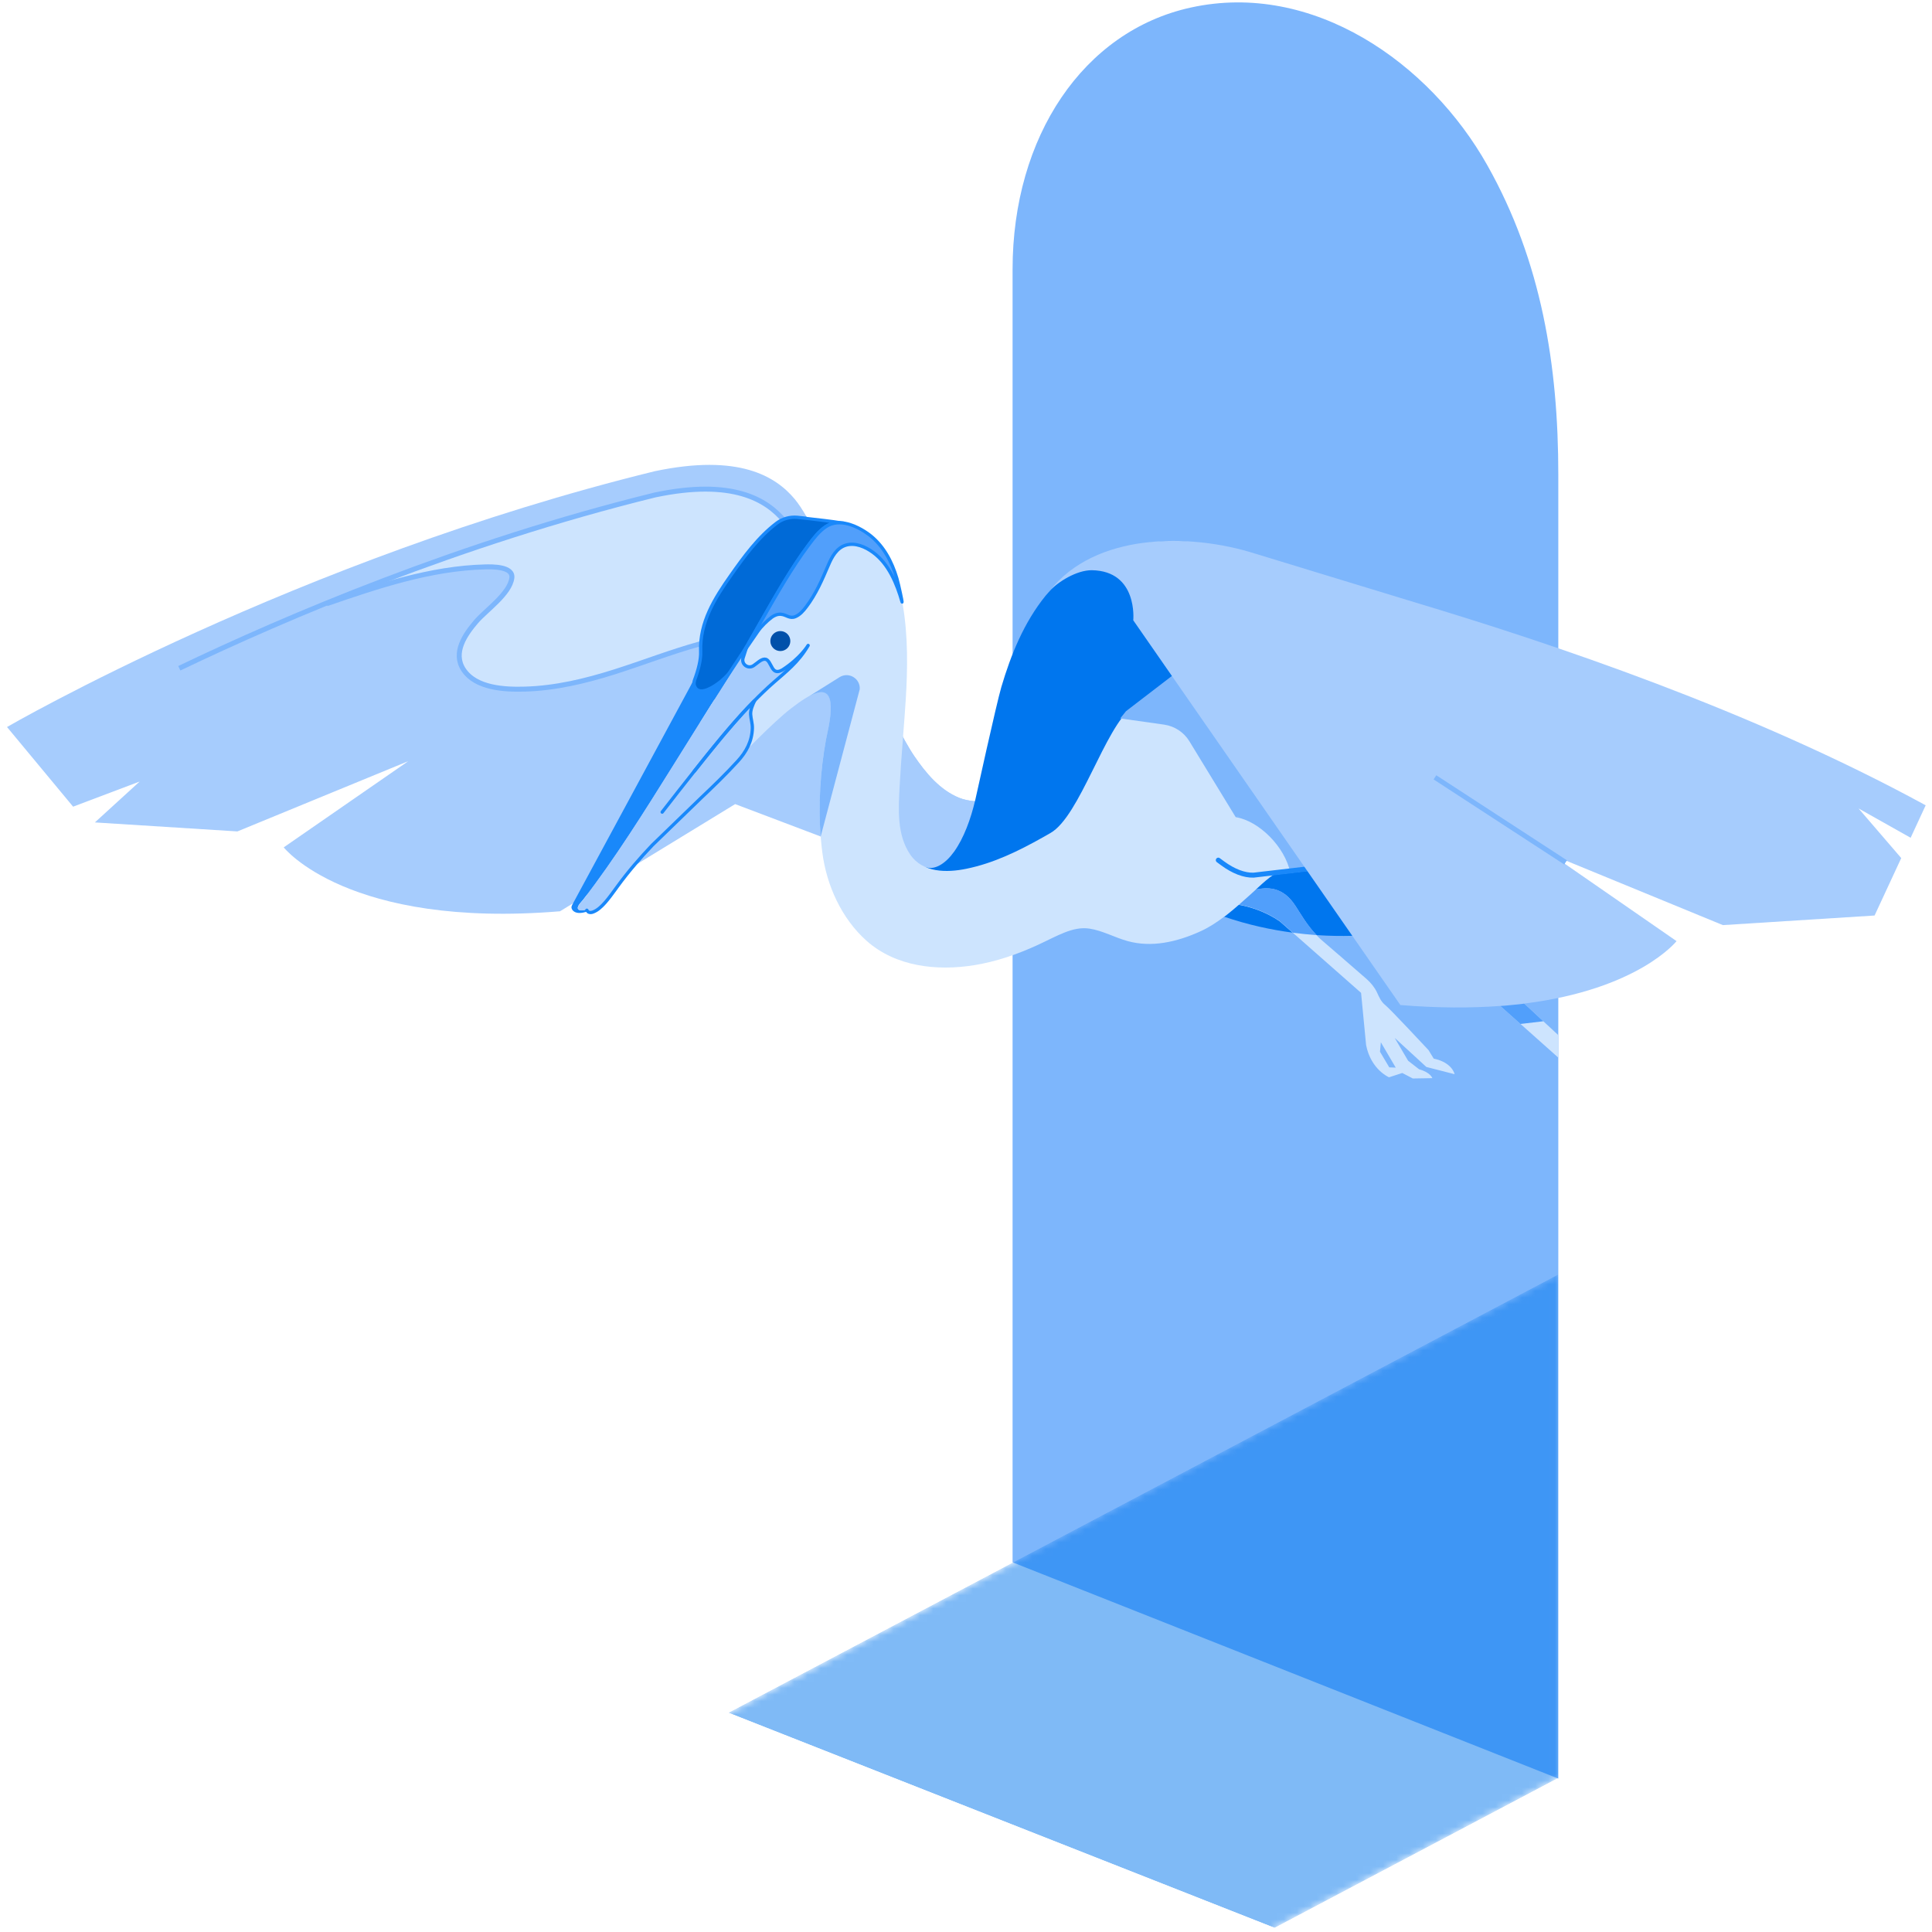<svg xmlns="http://www.w3.org/2000/svg" xmlns:xlink="http://www.w3.org/1999/xlink" viewBox="0 0 292 292"><defs><style>.g{mask:url(#c);}.h,.i,.j,.k,.l,.m{fill:none;}.h,.n,.k,.o,.p,.q,.r,.s,.t,.u,.v,.w,.x{stroke-width:0px;}.i{stroke-linecap:square;}.i,.j{stroke:#7db6fc;}.i,.j,.m{stroke-miterlimit:10;stroke-width:.75px;}.n{fill:url(#d);}.n,.o,.p,.q{fill-rule:evenodd;}.k{clip-rule:evenodd;}.l{stroke-linejoin:round;stroke-width:.5px;}.l,.m{stroke:#1988fa;stroke-linecap:round;}.o{fill:#a6ccfd;}.p,.u{fill:#7db6fc;}.q{opacity:.5;}.q,.x{fill:#0076ee;}.y{clip-path:url(#e);}.z{clip-path:url(#b);}.r{fill:#519ffb;}.s{fill:#1988fa;}.t{fill:#cde4fe;}.v{fill:#0050aa;}.w{fill:#006ad7;}</style><clipPath id="b"><polygon class="k" points="235.51 192.61 235.51 268.73 192.65 291.38 110.09 258.86 235.51 192.61"></polygon></clipPath><linearGradient id="d" x1="76.89" y1="399.94" x2="144.65" y2="217.97" gradientUnits="userSpaceOnUse"><stop offset=".59" stop-color="#000"></stop><stop offset=".63" stop-color="#0b0b0b"></stop><stop offset=".69" stop-color="#2b2b2b"></stop><stop offset=".78" stop-color="#5e5e5e"></stop><stop offset=".88" stop-color="#a4a4a4"></stop><stop offset="1" stop-color="#fdfdfd"></stop><stop offset="1" stop-color="#fff"></stop></linearGradient><mask id="c" x="-2.47" y="192.61" width="237.99" height="158.22" maskUnits="userSpaceOnUse"><polygon class="n" points="235.52 192.61 235.52 268.73 80.07 350.83 -2.47 318.31 235.52 192.61"></polygon></mask><clipPath id="e"><path class="h" d="M291.06,121.72c-26.39-14.4-56.56-24.47-77.08-30.64l-24.26-7.4c-9.99-3.18-24.24-3.14-31.08,5.64.08-.09.18-.18.28-.27-.31.33-.62.66-.91,1.01-3.24,4.01-5.22,8.87-6.67,13.78-.74,2.51-3.92,16.98-3.92,16.98-.02.09-.05.19-.07.28-.87-.07-1.71-.25-2.38-.52-2.93-1.19-5.04-3.75-6.77-6.28-.21-.3-.42-.64-.63-.98-.06-.1-.13-.21-.19-.32-.16-.26-.31-.53-.47-.81-.07-.12-.13-.23-.2-.35-.08-.14-.15-.29-.23-.43.15-1.93.3-3.86.42-5.79.27-4.42.37-9.56-.49-14.39.04-.01.08-.03.12-.07.03-.03.03-.11.03-.24h.03c-.01-.05-.03-.1-.04-.14-.11-.97-.75-3.41-.76-3.44-.89-2.99-2.33-5.25-4.27-6.72-.67-.5-2.49-1.74-4.4-1.84-1.18-.21-3.66-.49-5.21-.66-.62-1.08-1.22-1.99-1.79-2.68-2.87-3.44-8.42-6.9-21.13-4.23C44.88,84.47,1.06,109.88,1.06,109.88l9.99,12.04,10.06-3.8-6.77,6.18,21.54,1.36,25.83-10.62-18.83,13.03s9.66,12.31,41.76,9.66l1.96-1.2s-.04.08-.04.08c-.15.27-.27.49-.12.79.07.15.18.27.31.36.52.36,1.27.22,1.84.06.08.13.19.23.33.28.11.04.22.06.33.06.28,0,.52-.11.54-.12,1.24-.48,2.37-2.05,3.47-3.56l.17-.24c.9-1.24,1.88-2.47,2.94-3.7l14.74-9.01,12.91,4.89s0,0,0,.01h0s0-.01,0-.01c.06.8.14,1.6.24,2.38.63,4.95,2.89,9.99,6.68,13.38,4.41,3.94,10.68,4.61,16.34,3.69,3.3-.54,6.5-1.64,9.54-3.04,2.98-1.37,5.31-2.86,7.82-2.48,1.99.3,3.84,1.36,5.79,1.89,3.52.97,7.33.21,11.11-1.53,1.23-.57,2.38-1.33,3.48-2.16,3.6,1.23,7.1,1.98,10.36,2.41h0s0,0,0,0l10.3,9.07.76,7.89c.73,3.72,3.49,4.9,3.49,4.9l2.01-.65,1.59.83,2.95-.05s-.28-.9-2.04-1.37l-1.62-1.26-2.01-3.42,4.75,4.36,4.29,1.1s-.33-1.77-3.16-2.36l-.78-1.28s-5.77-6.2-6.54-6.81c-.66-.53-.93-1.22-1.27-1.95-.35-.74-.92-1.43-1.53-1.97-2.28-2-6.29-5.45-6.56-5.68-.38-.31-.72-.64-1.05-.98,1.93.13,3.74.15,5.41.11l7.26,10.46c5.73.47,10.73.46,15.1.14l8.77,7.82v-3.43c-.83-.77-1.73-1.61-2.69-2.49-.78-.73-1.6-1.48-2.43-2.26,17.28-2.15,23.01-9.44,23.01-9.44l-16.9-11.7.28-.43,23.62,9.71,22.93-1.45,4.03-8.68-6.45-7.5,7.87,4.43,2.27-4.9ZM88.16,135.94c-.15.2-.45.5-.65.79.2-.29.5-.59.65-.79.17-.22.34-.45.5-.67h0c-.17.22-.34.45-.5.67ZM208.7,157.53l2.25,3.83-.97-.04-1.41-2.37.13-1.43Z"></path></clipPath></defs><path class="p" d="M235.52,71.74v197.08l-.34-.14-82.14-32.55V40.71c0-20.05,10.7-36.02,26.94-39.57,18.43-4.05,36.1,8.32,44.83,23.87,8.17,14.51,10.71,30.24,10.71,46.73Z"></path><g class="z"><g class="g"><polygon class="q" points="235.52 192.61 235.52 268.73 80.07 350.83 -2.47 318.31 235.52 192.61"></polygon></g></g><g class="y"><path class="t" d="M254.45,174.16s-.47-1.48-3.48-1.75c-.47-.02-1.38.03-1.38.03l-4.62-5.84-1.55-1.63c-.47-.66-.88-1.31-1.05-1.66-.35-.74-.92-1.43-1.53-1.97-.46-.4-30.09-27.89-30.09-27.89-.64.47-1.31.92-1.94,1.41-.24.18-.47.37-.7.57l30.43,27.11.43,7.68c.98,3.24,3.12,4.32,3.12,4.32l1.73-.2.93-.08,1.59.83,3.74-.28s-1.4-1.47-3.56-1.25l-1.49-1.55-1.22-2.62,1.27,1.38,3.34,3.23,6.01.14ZM240.65,170.29l.2-1.56,2.85,4.65-1.37-.16-1.68-2.93Z"></path><path class="r" d="M233.28,154.35c-2.11-1.96-4.48-4.16-6.88-6.38-.08.09-.16.18-.24.26-.66.66-1.4,1.09-2.18,1.34l5.82,5.19,3.48-.41Z"></path><path class="o" d="M144.97,120.56c-2.93-1.19-5.04-3.75-6.77-6.28-5.69-8.31-12.85-32.6-18.09-38.87-2.87-3.44-8.42-6.9-21.13-4.23C44.88,84.47,1.06,109.88,1.06,109.88l9.99,12.04,10.06-3.8-6.77,6.18,21.54,1.36,25.83-10.62-18.83,13.03s9.66,12.31,41.76,9.66l26.48-16.19,34.48,13.06.7-4.77s6.54-10.5,6.55-10.51c-1.73,2.13-5.64,2.16-7.89,1.24Z"></path><path class="t" d="M73.84,85.42c1.26,0,2.75.13,3.41.86.26.28.36.63.31,1.03-.23,1.77-2.1,3.5-3.75,5.03-.65.6-1.27,1.17-1.7,1.67-1.7,1.99-3.46,4.58-1.92,6.99,1.77,2.78,6.06,2.98,9.14,2.89,3.96-.11,8.24-.94,13.48-2.59,1.7-.54,3.41-1.13,5.07-1.7,2.54-.88,5.16-1.79,7.81-2.52l12.6-18.44c-3.79-4.43-10.07-5.65-19.21-3.73-16.19,3.98-31.45,9.17-44.64,14.35,6.1-1.99,12.37-3.68,18.86-3.84.17,0,.35,0,.54,0Z"></path><path class="j" d="M118.52,78.7c-2.65-3.17-7.76-6.36-19.49-3.9-29.57,7.27-55.76,18.46-71.93,26.2"></path><path class="j" d="M49.38,91.24c7.78-2.68,15.7-5.35,23.92-5.56,1.08-.03,4.29-.08,4.06,1.67-.31,2.41-3.91,4.86-5.4,6.6-1.67,1.95-3.56,4.68-1.93,7.22,1.84,2.87,6.28,3.07,9.3,2.98,4.62-.13,9.14-1.21,13.53-2.6,4.33-1.37,8.55-3.03,12.94-4.24"></path><path class="u" d="M197.57,131.62l-4.59.53-19.01-27.38c1.09-.82,2.16-1.66,3.21-2.52l20.39,29.37Z"></path><path class="x" d="M188.46,123.92l26.11-4.37c.27.38,8.3,3.18,18.73,3.15,0,0,.44,11.82-17.86,17.28,0,0-15.6,4.56-32.9-2.33,0,0,5.45-8.63,6.11-13"></path><path class="t" d="M214.46,161.58l-1.62-1.26-2.01-3.42,4.75,4.36,4.29,1.1s-.33-1.77-3.16-2.36l-.78-1.28s-5.77-6.2-6.54-6.81c-.66-.53-.93-1.22-1.27-1.95-.35-.74-.92-1.43-1.53-1.97-2.28-2-6.29-5.45-6.56-5.68-1.56-1.29-2.63-2.81-3.67-4.49-.8-1.29-1.56-2.5-3.01-3.15-1.97-.89-3.92-.04-5.8.19-.93.11-3.72.71-4.52-.32,0,0,1.25,1.99,1.25,1.99,3.03-.1,6.48.89,9.15,2.73l12.28,10.8.76,7.89c.73,3.72,3.49,4.9,3.49,4.9l2.01-.65,1.59.83,2.95-.05s-.28-.9-2.04-1.37ZM209.98,161.33l-1.41-2.37.13-1.43,2.25,3.83-.97-.04Z"></path><path class="r" d="M198.98,141.33c-1.16-.08-2.35-.2-3.58-.36l-1.97-1.74c-2.67-1.84-6.12-2.83-9.15-2.73l-.53-.84c.11-.2.23-.4.36-.62,1.16.2,2.78-.13,3.45-.21,1.88-.23,3.84-1.07,5.8-.18,1.45.66,2.21,1.86,3.01,3.15.79,1.28,1.6,2.46,2.62,3.52Z"></path><path class="o" d="M144.97,120.56c-2.93-1.19-5.04-3.75-6.77-6.28-.91-1.33-1.87-3.08-2.84-5.1v21.53l10.25,3.88.7-4.77s6.54-10.5,6.55-10.51c-1.73,2.13-5.64,2.16-7.89,1.24Z"></path><path class="x" d="M197.44,89.07c-.23,0-.48-.01-.73-.07-1.33-.28-9.14-2.93-9.14-4.36,0-.52.14-.99.37-1.38-5.38-1.3-10.85-2.02-16.39-.92-5.2,1.03-10.17,3.54-13.54,7.71-3.24,4.01-5.22,8.87-6.67,13.78-.74,2.51-3.92,16.98-3.92,16.98-.69,3-1.77,5.89-3.21,7.9-1.29,1.81-2.88,2.79-4.22,2.38-.06.74-.41,1.47-1.12,2.01.44.62.8,1.28.98,2.06.06.27.09.54.08.8l3.37,1.59,40.03-12.65,19.94-16.07s-3.86-13.26-5.82-19.75Z"></path><path class="t" d="M201.51,130.55c-2.39.25-5.36-.04-7.6.88-1.91.79-3.41,2.42-4.89,3.74-2.29,2.03-4.66,4.25-7.46,5.54-3.78,1.74-7.59,2.5-11.11,1.53-1.95-.53-3.8-1.59-5.79-1.89-2.51-.38-4.84,1.1-7.82,2.48-3.04,1.4-6.23,2.5-9.54,3.04-5.66.92-11.92.25-16.34-3.69-3.79-3.38-6.05-8.42-6.68-13.38-.7-5.46-.44-11.5.56-16.99.26-1.4,2.09-7.99-1.21-7.14-1.35.35-2.68,1.35-3.99,2.34-2.88,2.17-8.4,8-8.4,8l-7-7.39.73-4.76c.61-1.66.99-3.2.95-4.38-.18-4.42,2.12-8.05,4.54-11.49,2-2.84,4.15-5.81,6.95-7.93.89-.67,2.01-.98,3.12-.89,2.34.18,4.88.47,6.95.83,0,0,.02,0,.03,0,.14.02.28.05.41.07,1.27.26,2.52.96,3.47,1.68,1.13.86,2.03,1.95,2.73,3.16,1.08,2.17,1.8,4.55,2.26,7.03,0,0,0,.01,0,.01.91,4.9.81,10.14.53,14.64-.27,4.42-.71,8.83-.94,13.25-.18,3.45-.44,7.34,1.61,10.33,1.89,2.76,5.53,2.74,8.45,2.14,4.14-.84,7.89-2.68,11.56-4.74.4-.22.79-.45,1.19-.68,4.43-2.53,8.23-15.99,12.34-19.01,4.73-3.49,9.3-6.91,13.16-11.48t.07.01l17.18,35.13Z"></path><path class="r" d="M136.37,90.96s0,0,0-.01c-.78-2.75-2.01-5.75-4.4-7.49-1.13-.83-2.68-1.52-4.11-1.11-1.35.4-2.15,1.84-2.67,3.05-.95,2.23-1.88,4.38-3.36,6.32-.43.57-.96,1.18-1.65,1.46-.86.35-1.31-.28-2.15-.36-.5-.05-1,.14-1.41.44-.74.55-1.62,1.41-2.14,2.17l-1.99,2.89c.84-1.48,1.68-2.95,2.52-4.43,2.31-4.06,4.63-8.13,7.17-11.53.75-1.01,1.57-2.1,2.64-2.81.81-.53,1.72-.67,2.64-.55,0,0,.02,0,.03,0,.14.02.28.05.41.07,1.27.26,2.52.96,3.47,1.68,1.13.86,2.03,1.95,2.73,3.16.63,1.08,1.11,2.26,1.46,3.45.3,1.01.84,3.67.8,3.59Z"></path><path class="w" d="M127.9,79.11s.02-.03.03-.05c-2.46-.41-5.55-.71-7.41-.87-1.12-.1-2.25.2-3.15.89-2.79,2.12-4.94,5.08-6.93,7.91-2.42,3.44-4.71,7.07-4.54,11.49.05,1.18-.33,2.72-.95,4.38l-.73,4.76,4.99-2.86,3.51-6.76c-.13.19-.21.31-.21.31.2-.34.39-.69.59-1.03l.13-.26.07-.1c.58-1.01,1.15-2.02,1.73-3.03,2.31-4.05,4.62-8.11,7.16-11.51.75-1.01,1.57-2.1,2.63-2.8.93-.62,2.01-.69,3.07-.47Z"></path><path class="l" d="M127.55,79.05s-5.26-.71-7.03-.86c-1.12-.1-2.25.2-3.15.89-2.79,2.12-4.94,5.08-6.93,7.91-2.42,3.44-4.71,7.07-4.54,11.49.05,1.18-.33,2.72-.95,4.38l-.73,4.76,4.99-2.86,3.51-6.76c-.13.19-.21.31-.21.31.2-.34.39-.69.59-1.03l.13-.26.07-.1c.58-1.01,1.15-2.02,1.73-3.03,2.31-4.05,4.62-8.11,7.16-11.51.75-1.01,1.57-2.1,2.63-2.8.83-.55,1.77-.67,2.72-.53Z"></path><path class="t" d="M206.57,126.09l-9.02-4.46-15.04,7.67,2.05,1.51c1.65,1.21,3.27,1.83,4.68,1.79l17.47-2.04c-.18-1.57-.16-3.02-.13-4.46Z"></path><polygon class="u" points="197.57 131.62 195.97 131.8 197.57 131.62 197.57 131.62"></polygon><path class="u" d="M192.94,121.6l-6.18,1.9c3.54.58,7.44,4.46,8.27,8.43l4.59-.54-6.68-9.8Z"></path><path class="u" d="M191.31,122.43l-4.55,1.07-7-11.47c-.83-1.36-2.23-2.28-3.81-2.51l-6.64-.94.87-1.09,8.47-6.5,5.58,4.5c-.77.59,7.08,16.94,7.08,16.94Z"></path><path class="s" d="M108.87,102.73c-.62.53-2.34,1.75-3.21,1.39-.53-.22-.61-.89-.49-1.66-.08-.03-.15-.06-.22-.09-.02.05-.25.67-.42.99-.28.52-.56,1.04-.84,1.56-.37.68-16.96,31.38-17.13,31.7-.15.27-.27.49-.12.79.07.15.18.27.31.36.53.36,1.28.21,1.85.06l.49-.6s-.44.24-.89.33c-.27.05-.54.06-.73-.07-.5-.35.39-1.15.69-1.54,4.75-6.14,9.17-13.21,13.58-20.27,1.98-3.17,3.97-6.35,5.95-9.52,1.07-1.71,2.13-3.41,3.2-5.12l1.96-3.28c-1.11,1.8-2.38,3.59-3.99,4.98Z"></path><path class="o" d="M114.06,105.91l-.91.91c-2.81,2.97-5.53,6.35-8.22,9.76-5.27,6.66-10.95,13.77-16.15,20.75-.12.17-.05.4.15.47.15.05.29.11.34.15,1.39-.18,2.74-2.13,3.98-3.83,5.68-7.81,12.22-12.45,18.25-19.03,1.3-1.42,2.17-3.04,2.23-5.01.02-.73-.22-1.39-.26-2.09-.04-.67.31-1.48.59-2.07Z"></path><path class="o" d="M122.14,97.56c-1.5,2.58-3.41,4-5.21,5.59-4.18,3.67-8.12,8.52-12,13.43-5.13,6.48-10.22,13.11-15.26,19.88l-.88.92s-.13.09-.58.19c-.27.05-.54.06-.73-.07-.5-.35.39-1.15.69-1.54,4.75-6.14,9.17-13.21,13.58-20.27,1.98-3.17,3.97-6.35,5.95-9.52,1.07-1.71,2.13-3.41,3.2-5.12l1.96-3.28-.54,1.68c-.31.95.77,1.75,1.59,1.17.13-.09.27-.19.42-.31.53-.41,1.12-.89,1.61-.55.45.32.67,1.26,1.11,1.6.36.27.77.15,1.21-.09,2.76-1.78,3.89-3.7,3.89-3.7Z"></path><path class="l" d="M100.08,122.74c1.61-2.07,3.22-4.13,4.84-6.17,2.7-3.41,5.41-6.78,8.22-9.76,0,0,.91-.91.91-.91-.29.6-.64,1.4-.6,2.07s.28,1.37.26,2.09c-.05,1.97-.92,3.59-2.23,5.01-1.83,2-3.71,3.81-5.6,5.6l-7.29,7.06c-1.84,1.93-3.64,4-5.36,6.37-1.11,1.52-2.3,3.24-3.54,3.72,0,0-.75.35-.99-.25"></path><path class="r" d="M112.52,98.32l2.52-4.42c2.31-4.05,4.62-8.11,7.16-11.51.75-1.01,1.57-2.1,2.63-2.8,2.06-1.36,4.79-.1,6.53,1.21,2.14,1.62,3.43,4.07,4.18,6.6.31,1.04.87,3.83.8,3.57-.78-2.74-2.01-5.74-4.39-7.48-1.13-.83-2.68-1.52-4.1-1.1s-2.15,1.84-2.66,3.04c-.95,2.22-1.87,4.37-3.35,6.31-.43.57-.96,1.18-1.64,1.46-.86.35-1.31-.28-2.15-.36-.5-.05-1,.15-1.4.44-.74.55-1.61,1.4-2.13,2.16l-1.98,2.88Z"></path><path class="l" d="M107.35,106.15c1.07-1.71,5.5-8.4,5.5-8.4l-.54,1.68c-.31.95.77,1.75,1.59,1.17.13-.09.27-.19.42-.31.53-.41,1.12-.89,1.61-.55.45.32.67,1.26,1.11,1.6.36.27.77.15,1.21-.09,2.76-1.78,3.89-3.7,3.89-3.7-1.5,2.58-3.41,4-5.21,5.59-4.18,3.67-8.12,8.52-12,13.43"></path><path class="l" d="M112.52,98.32l2.52-4.42c2.31-4.05,4.62-8.11,7.16-11.51.75-1.01,1.57-2.1,2.63-2.8,2.06-1.36,4.79-.1,6.53,1.21,2.14,1.62,3.43,4.07,4.18,6.6.31,1.04.87,3.83.8,3.57-.78-2.74-2.01-5.74-4.39-7.48-1.13-.83-2.68-1.52-4.1-1.1s-2.15,1.84-2.66,3.04c-.95,2.22-1.87,4.37-3.35,6.31-.43.57-.96,1.18-1.64,1.46-.86.35-1.31-.28-2.15-.36-.5-.05-1,.15-1.4.44-.74.55-1.61,1.4-2.13,2.16l-1.98,2.88Z"></path><path class="u" d="M126.92,102.33l-4.62,2.89c.44-.23.88-.42,1.32-.53,3.29-.84,1.46,5.74,1.21,7.14-.85,4.71-1.17,9.82-.8,14.62l5.91-22.28c.11-1.61-1.64-2.67-3.02-1.84Z"></path><circle id="f" class="v" cx="117.94" cy="96.89" r="1.51"></circle><path class="m" d="M184.13,130l.65.48c1.65,1.21,3.27,1.83,4.68,1.79l17.47-2.04"></path><path class="o" d="M291.06,121.72c-26.39-14.4-56.56-24.47-77.08-30.64l-24.26-7.4c-9.99-3.18-24.24-3.14-31.08,5.64,1.27-1.38,4.04-3.14,6.37-3.14,7.01.11,6.27,7.57,6.27,7.57l40.37,58.15c32.1,2.66,41.76-9.66,41.76-9.66l-18.83-13.03,25.83,10.62,22.93-1.45,4.03-8.68-6.45-7.5,7.87,4.43,2.27-4.9Z"></path><line class="i" x1="217.19" y1="117.69" x2="236.33" y2="130.15"></line></g></svg>
